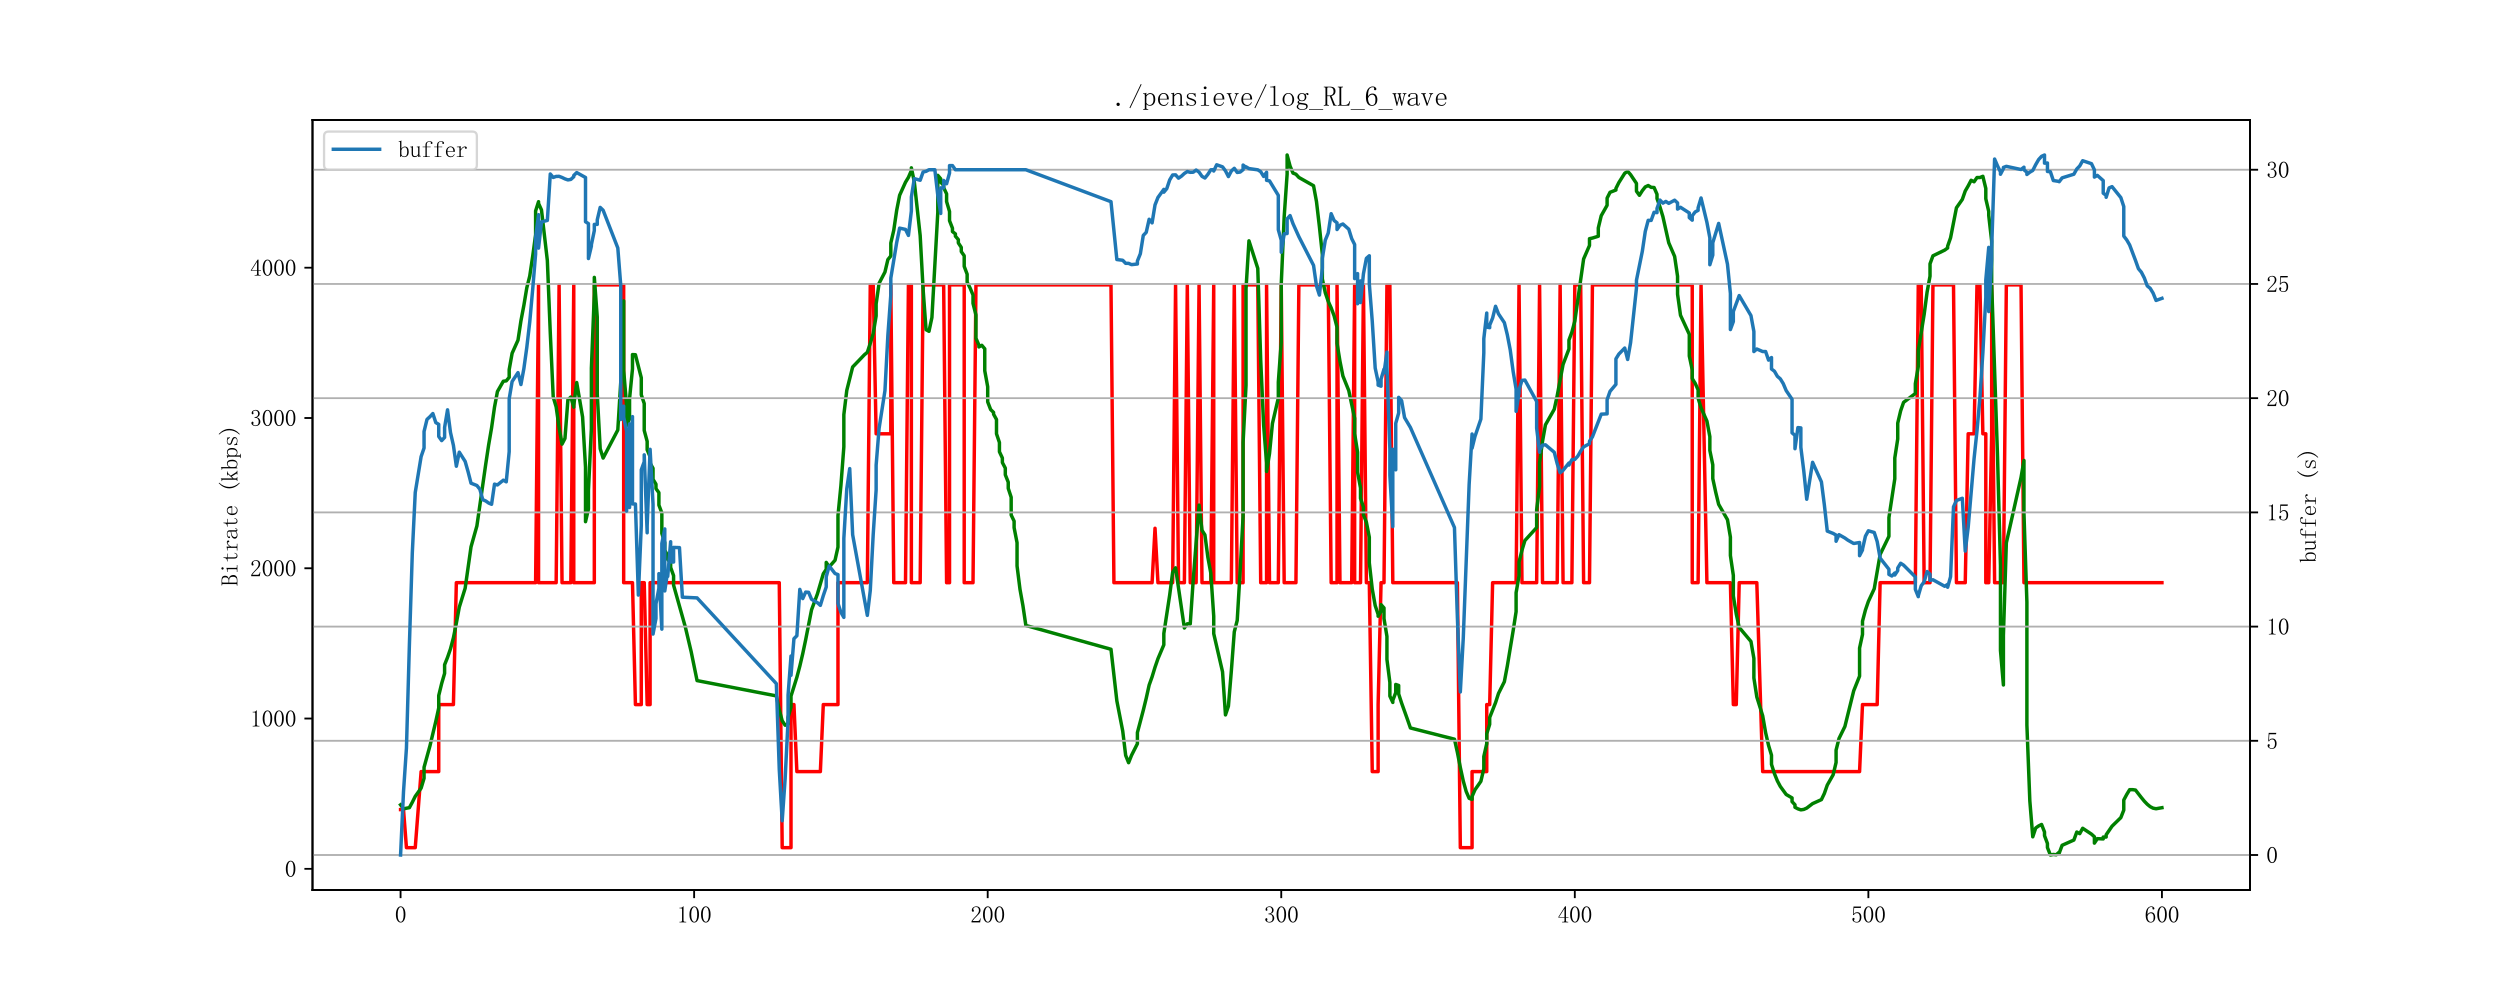 <?xml version="1.0" encoding="utf-8" standalone="no"?>
<!DOCTYPE svg PUBLIC "-//W3C//DTD SVG 1.1//EN"
  "http://www.w3.org/Graphics/SVG/1.1/DTD/svg11.dtd">
<svg xmlns:xlink="http://www.w3.org/1999/xlink" width="1080pt" height="432pt" viewBox="0 0 1080 432" xmlns="http://www.w3.org/2000/svg" version="1.1">
 <defs>
  <style type="text/css">*{stroke-linejoin: round; stroke-linecap: butt}</style>
 </defs>
 <g id="figure_1">
  <g id="patch_1">
   <path d="M 0 432 
L 1080 432 
L 1080 0 
L 0 0 
z
" style="fill: #ffffff"/>
  </g>
  <g id="axes_1">
   <g id="patch_2">
    <path d="M 135 384.48 
L 972 384.48 
L 972 51.84 
L 135 51.84 
z
" style="fill: #ffffff"/>
   </g>
   <g id="matplotlib.axis_1">
    <g id="xtick_1">
     <g id="line2d_1">
      <defs>
       <path id="m870b4192c2" d="M 0 0 
L 0 3.5 
" style="stroke: #000000; stroke-width: 0.8"/>
      </defs>
      <g>
       <use xlink:href="#m870b4192c2" x="173.045" y="384.48" style="stroke: #000000; stroke-width: 0.8"/>
      </g>
     </g>
     <g id="text_1">
      <!-- 0 -->
      <g transform="translate(170.545 398.628) scale(0.1 -0.1)">
       <defs>
        <path id="Times New Roman-30" d="M 1600 4225
Q 1250 4225 1012 3687 
Q 775 3150 775 2250 
Q 775 1300 1012 775 
Q 1250 250 1600 250 
Q 1975 250 2187 775 
Q 2400 1300 2400 2250 
Q 2400 3150 2200 3687 
Q 2000 4225 1600 4225 
z
M 1600 50 
Q 1050 50 675 625 
Q 300 1200 300 2250 
Q 300 3225 662 3825 
Q 1025 4425 1600 4425 
Q 2150 4425 2512 3850 
Q 2875 3275 2875 2250 
Q 2875 1225 2512 637 
Q 2150 50 1600 50 
z
" transform="scale(0.016)"/>
       </defs>
       <use xlink:href="#Times New Roman-30"/>
      </g>
     </g>
    </g>
    <g id="xtick_2">
     <g id="line2d_2">
      <g>
       <use xlink:href="#m870b4192c2" x="299.864" y="384.48" style="stroke: #000000; stroke-width: 0.8"/>
      </g>
     </g>
     <g id="text_2">
      <!-- 100 -->
      <g transform="translate(292.364 398.628) scale(0.1 -0.1)">
       <defs>
        <path id="Times New Roman-31" d="M 1825 4450
L 1825 650 
Q 1825 450 1950 350 
Q 2075 250 2300 250 
L 2550 250 
L 2550 100 
L 725 100 
L 725 250 
L 950 250 
Q 1200 250 1312 350 
Q 1425 450 1425 650 
L 1425 3675 
Q 1425 3775 1362 3837 
Q 1300 3900 1175 3900 
L 725 3900 
L 725 4050 
L 950 4050 
Q 1250 4050 1437 4150 
Q 1625 4250 1725 4450 
L 1825 4450 
z
" transform="scale(0.016)"/>
       </defs>
       <use xlink:href="#Times New Roman-31"/>
       <use xlink:href="#Times New Roman-30" x="50"/>
       <use xlink:href="#Times New Roman-30" x="100"/>
      </g>
     </g>
    </g>
    <g id="xtick_3">
     <g id="line2d_3">
      <g>
       <use xlink:href="#m870b4192c2" x="426.682" y="384.48" style="stroke: #000000; stroke-width: 0.8"/>
      </g>
     </g>
     <g id="text_3">
      <!-- 200 -->
      <g transform="translate(419.182 398.628) scale(0.1 -0.1)">
       <defs>
        <path id="Times New Roman-32" d="M 2325 3325
Q 2325 3775 2125 4012 
Q 1925 4250 1525 4250 
Q 1225 4250 1012 4087 
Q 800 3925 800 3675 
Q 800 3525 900 3425 
Q 975 3325 975 3225 
Q 975 3100 912 3037 
Q 850 2975 725 2975 
Q 575 2975 487 3062 
Q 400 3150 400 3350 
Q 400 3875 775 4150 
Q 1150 4425 1575 4425 
Q 2175 4425 2462 4125 
Q 2750 3825 2750 3375 
Q 2750 3075 2612 2775 
Q 2475 2475 2175 2200 
Q 1450 1500 1062 1062 
Q 675 625 600 475 
L 2075 475 
Q 2300 475 2450 650 
Q 2600 825 2650 1175 
L 2800 1175 
L 2650 100 
L 325 100 
L 325 425 
Q 450 650 737 1000 
Q 1025 1350 1500 1825 
Q 1925 2250 2125 2625 
Q 2325 3000 2325 3325 
z
" transform="scale(0.016)"/>
       </defs>
       <use xlink:href="#Times New Roman-32"/>
       <use xlink:href="#Times New Roman-30" x="50"/>
       <use xlink:href="#Times New Roman-30" x="100"/>
      </g>
     </g>
    </g>
    <g id="xtick_4">
     <g id="line2d_4">
      <g>
       <use xlink:href="#m870b4192c2" x="553.5" y="384.48" style="stroke: #000000; stroke-width: 0.8"/>
      </g>
     </g>
     <g id="text_4">
      <!-- 300 -->
      <g transform="translate(546 398.628) scale(0.1 -0.1)">
       <defs>
        <path id="Times New Roman-33" d="M 2800 1250
Q 2800 775 2450 412 
Q 2100 50 1475 50 
Q 1025 50 700 300 
Q 375 550 375 875 
Q 375 1025 475 1137 
Q 575 1250 675 1250 
Q 825 1250 887 1137 
Q 950 1025 950 950 
Q 950 825 900 750 
Q 850 650 850 575 
Q 850 425 1037 325 
Q 1225 225 1450 225 
Q 1900 225 2125 487 
Q 2350 750 2350 1300 
Q 2350 1750 2112 2025 
Q 1875 2300 1225 2300 
L 1225 2475 
Q 1725 2475 1962 2712 
Q 2200 2950 2200 3375 
Q 2200 3725 2012 3987 
Q 1825 4250 1425 4250 
Q 1250 4250 1050 4162 
Q 850 4075 850 3875 
Q 850 3675 900 3625 
Q 950 3575 950 3500 
Q 950 3375 900 3300 
Q 850 3225 725 3225 
Q 625 3225 537 3300 
Q 450 3375 450 3575 
Q 450 3950 775 4187 
Q 1100 4425 1525 4425 
Q 2025 4425 2325 4112 
Q 2625 3800 2625 3450 
Q 2625 3075 2437 2812 
Q 2250 2550 1850 2425 
Q 2400 2225 2600 1900 
Q 2800 1575 2800 1250 
z
" transform="scale(0.016)"/>
       </defs>
       <use xlink:href="#Times New Roman-33"/>
       <use xlink:href="#Times New Roman-30" x="50"/>
       <use xlink:href="#Times New Roman-30" x="100"/>
      </g>
     </g>
    </g>
    <g id="xtick_5">
     <g id="line2d_5">
      <g>
       <use xlink:href="#m870b4192c2" x="680.318" y="384.48" style="stroke: #000000; stroke-width: 0.8"/>
      </g>
     </g>
     <g id="text_5">
      <!-- 400 -->
      <g transform="translate(672.818 398.628) scale(0.1 -0.1)">
       <defs>
        <path id="Times New Roman-34" d="M 2300 575
Q 2300 400 2400 325 
Q 2500 250 2675 250 
L 2900 250 
L 2900 100 
L 1250 100 
L 1250 250 
L 1525 250 
Q 1725 250 1812 325 
Q 1900 400 1900 575 
L 1900 1400 
L 225 1400 
L 225 1525 
L 2050 4425 
L 2300 4425 
L 2300 1550 
L 2975 1550 
L 2975 1400 
L 2300 1400 
L 2300 575 
z
M 1875 3800 
L 450 1550 
L 1900 1550 
L 1900 3800 
L 1875 3800 
z
" transform="scale(0.016)"/>
       </defs>
       <use xlink:href="#Times New Roman-34"/>
       <use xlink:href="#Times New Roman-30" x="50"/>
       <use xlink:href="#Times New Roman-30" x="100"/>
      </g>
     </g>
    </g>
    <g id="xtick_6">
     <g id="line2d_6">
      <g>
       <use xlink:href="#m870b4192c2" x="807.136" y="384.48" style="stroke: #000000; stroke-width: 0.8"/>
      </g>
     </g>
     <g id="text_6">
      <!-- 500 -->
      <g transform="translate(799.636 398.628) scale(0.1 -0.1)">
       <defs>
        <path id="Times New Roman-35" d="M 1725 2850
Q 2200 2850 2500 2487 
Q 2800 2125 2800 1525 
Q 2800 850 2487 450 
Q 2175 50 1525 50 
Q 1075 50 725 312 
Q 375 575 375 950 
Q 375 1100 462 1212 
Q 550 1325 700 1325 
Q 850 1325 900 1225 
Q 950 1125 950 1050 
Q 950 900 875 825 
Q 800 725 800 625 
Q 800 425 1037 325 
Q 1275 225 1550 225 
Q 1950 225 2162 550 
Q 2375 875 2375 1475 
Q 2375 1975 2187 2287 
Q 2000 2600 1625 2600 
Q 1350 2600 1150 2500 
Q 950 2400 775 2075 
L 550 2100 
L 675 4375 
L 2725 4375 
L 2650 4000 
L 850 4000 
L 750 2350 
Q 1000 2700 1237 2775 
Q 1475 2850 1725 2850 
z
" transform="scale(0.016)"/>
       </defs>
       <use xlink:href="#Times New Roman-35"/>
       <use xlink:href="#Times New Roman-30" x="50"/>
       <use xlink:href="#Times New Roman-30" x="100"/>
      </g>
     </g>
    </g>
    <g id="xtick_7">
     <g id="line2d_7">
      <g>
       <use xlink:href="#m870b4192c2" x="933.955" y="384.48" style="stroke: #000000; stroke-width: 0.8"/>
      </g>
     </g>
     <g id="text_7">
      <!-- 600 -->
      <g transform="translate(926.455 398.628) scale(0.1 -0.1)">
       <defs>
        <path id="Times New Roman-36" d="M 775 1800
Q 775 1050 1037 637 
Q 1300 225 1675 225 
Q 2050 225 2250 500 
Q 2450 775 2450 1525 
Q 2450 2025 2237 2300 
Q 2025 2575 1725 2575 
Q 1450 2575 1212 2412 
Q 975 2250 775 1800 
z
M 1750 2825 
Q 2350 2825 2612 2425 
Q 2875 2025 2875 1525 
Q 2875 775 2512 412 
Q 2150 50 1675 50 
Q 1000 50 650 562 
Q 300 1075 300 2050 
Q 300 3200 725 3812 
Q 1150 4425 1875 4425 
Q 2225 4425 2437 4225 
Q 2650 4025 2650 3875 
Q 2650 3725 2587 3650 
Q 2525 3575 2375 3575 
Q 2250 3575 2187 3637 
Q 2125 3700 2125 3825 
Q 2125 3875 2150 3925 
Q 2150 3975 2150 4025 
Q 2150 4125 2075 4187 
Q 2000 4250 1800 4250 
Q 1375 4250 1075 3862 
Q 775 3475 775 2175 
Q 925 2500 1187 2662 
Q 1450 2825 1750 2825 
z
" transform="scale(0.016)"/>
       </defs>
       <use xlink:href="#Times New Roman-36"/>
       <use xlink:href="#Times New Roman-30" x="50"/>
       <use xlink:href="#Times New Roman-30" x="100"/>
      </g>
     </g>
    </g>
   </g>
   <g id="matplotlib.axis_2">
    <g id="ytick_1">
     <g id="line2d_8">
      <defs>
       <path id="m53322151ca" d="M 0 0 
L -3.5 0 
" style="stroke: #000000; stroke-width: 0.8"/>
      </defs>
      <g>
       <use xlink:href="#m53322151ca" x="135" y="375.333" style="stroke: #000000; stroke-width: 0.8"/>
      </g>
     </g>
     <g id="text_8">
      <!-- 0 -->
      <g transform="translate(123 378.907) scale(0.1 -0.1)">
       <use xlink:href="#Times New Roman-30"/>
      </g>
     </g>
    </g>
    <g id="ytick_2">
     <g id="line2d_9">
      <g>
       <use xlink:href="#m53322151ca" x="135" y="310.412" style="stroke: #000000; stroke-width: 0.8"/>
      </g>
     </g>
     <g id="text_9">
      <!-- 1000 -->
      <g transform="translate(108 313.986) scale(0.1 -0.1)">
       <use xlink:href="#Times New Roman-31"/>
       <use xlink:href="#Times New Roman-30" x="50"/>
       <use xlink:href="#Times New Roman-30" x="100"/>
       <use xlink:href="#Times New Roman-30" x="150"/>
      </g>
     </g>
    </g>
    <g id="ytick_3">
     <g id="line2d_10">
      <g>
       <use xlink:href="#m53322151ca" x="135" y="245.492" style="stroke: #000000; stroke-width: 0.8"/>
      </g>
     </g>
     <g id="text_10">
      <!-- 2000 -->
      <g transform="translate(108 249.066) scale(0.1 -0.1)">
       <use xlink:href="#Times New Roman-32"/>
       <use xlink:href="#Times New Roman-30" x="50"/>
       <use xlink:href="#Times New Roman-30" x="100"/>
       <use xlink:href="#Times New Roman-30" x="150"/>
      </g>
     </g>
    </g>
    <g id="ytick_4">
     <g id="line2d_11">
      <g>
       <use xlink:href="#m53322151ca" x="135" y="180.571" style="stroke: #000000; stroke-width: 0.8"/>
      </g>
     </g>
     <g id="text_11">
      <!-- 3000 -->
      <g transform="translate(108 184.145) scale(0.1 -0.1)">
       <use xlink:href="#Times New Roman-33"/>
       <use xlink:href="#Times New Roman-30" x="50"/>
       <use xlink:href="#Times New Roman-30" x="100"/>
       <use xlink:href="#Times New Roman-30" x="150"/>
      </g>
     </g>
    </g>
    <g id="ytick_5">
     <g id="line2d_12">
      <g>
       <use xlink:href="#m53322151ca" x="135" y="115.65" style="stroke: #000000; stroke-width: 0.8"/>
      </g>
     </g>
     <g id="text_12">
      <!-- 4000 -->
      <g transform="translate(108 119.225) scale(0.1 -0.1)">
       <use xlink:href="#Times New Roman-34"/>
       <use xlink:href="#Times New Roman-30" x="50"/>
       <use xlink:href="#Times New Roman-30" x="100"/>
       <use xlink:href="#Times New Roman-30" x="150"/>
      </g>
     </g>
    </g>
    <g id="text_13">
     <!-- Bitrate (kbps) -->
     <g transform="translate(102.711 253.16) rotate(-90) scale(0.1 -0.1)">
      <defs>
       <path id="Times New Roman-42" d="M 100 100
L 100 250 
L 300 250 
Q 425 250 475 300 
Q 525 350 525 450 
L 525 4025 
Q 525 4125 475 4175 
Q 425 4225 300 4225 
L 150 4225 
L 150 4375 
L 1600 4375 
Q 2200 4375 2487 4137 
Q 2775 3900 2775 3400 
Q 2775 3050 2625 2825 
Q 2475 2600 2000 2425 
Q 2575 2250 2775 1925 
Q 2975 1600 2975 1200 
Q 2975 700 2625 400 
Q 2275 100 1675 100 
L 100 100 
z
M 1600 250 
Q 2025 250 2262 512 
Q 2500 775 2500 1250 
Q 2500 1800 2250 2062 
Q 2000 2325 1500 2325 
L 925 2325 
L 925 450 
Q 925 350 987 300 
Q 1050 250 1150 250 
L 1600 250 
z
M 2350 3400 
Q 2350 3850 2100 4037 
Q 1850 4225 1450 4225 
L 1150 4225 
Q 1050 4225 987 4175 
Q 925 4125 925 4025 
L 925 2475 
L 1575 2475 
Q 1850 2475 2100 2700 
Q 2350 2925 2350 3400 
z
" transform="scale(0.016)"/>
       <path id="Times New Roman-69" d="M 1425 2525
Q 1425 2625 1375 2687 
Q 1325 2750 1200 2750 
L 675 2750 
L 675 2900 
L 925 2900 
Q 1150 2900 1350 2937 
Q 1550 2975 1725 3075 
L 1775 3075 
L 1775 450 
Q 1775 350 1837 300 
Q 1900 250 2000 250 
L 2525 250 
L 2525 100 
L 675 100 
L 675 250 
L 1200 250 
Q 1325 250 1375 300 
Q 1425 350 1425 450 
L 1425 2525 
z
M 1725 3025 
L 1725 3025 
z
M 1625 4425 
Q 1750 4425 1850 4337 
Q 1950 4250 1950 4125 
Q 1950 4000 1850 3900 
Q 1750 3800 1625 3800 
Q 1500 3800 1400 3900 
Q 1300 4000 1300 4125 
Q 1300 4250 1400 4337 
Q 1500 4425 1625 4425 
z
" transform="scale(0.016)"/>
       <path id="Times New Roman-74" d="M 1500 900
Q 1500 550 1625 425 
Q 1750 300 2000 300 
Q 2250 300 2400 462 
Q 2550 625 2600 925 
L 2725 875 
Q 2675 525 2462 300 
Q 2250 75 1900 75 
Q 1525 75 1337 300 
Q 1150 525 1150 1000 
L 1150 2750 
L 400 2750 
L 400 2900 
L 600 2900 
Q 900 2900 1087 3087 
Q 1275 3275 1325 3675 
L 1350 3875 
L 1500 3875 
L 1500 2900 
L 2500 2900 
L 2500 2750 
L 1500 2750 
L 1500 900 
z
" transform="scale(0.016)"/>
       <path id="Times New Roman-72" d="M 1275 2125
Q 1525 2525 1812 2737 
Q 2100 2950 2400 2950 
Q 2650 2950 2787 2837 
Q 2925 2725 2925 2575 
Q 2925 2450 2862 2375 
Q 2800 2300 2675 2300 
Q 2550 2300 2487 2375 
Q 2425 2450 2450 2575 
Q 2450 2650 2425 2700 
Q 2400 2750 2275 2750 
Q 2075 2750 1787 2500 
Q 1500 2250 1275 1800 
L 1275 450 
Q 1275 350 1337 300 
Q 1400 250 1500 250 
L 2050 250 
L 2050 100 
L 200 100 
L 200 250 
L 700 250 
Q 825 250 875 300 
Q 925 350 925 450 
L 925 2525 
Q 925 2625 875 2687 
Q 825 2750 700 2750 
L 225 2750 
L 225 2900 
L 425 2900 
Q 600 2900 837 2937 
Q 1075 2975 1200 3025 
L 1275 3025 
L 1275 2125 
z
" transform="scale(0.016)"/>
       <path id="Times New Roman-61" d="M 1225 75
Q 775 75 525 287 
Q 275 500 275 775 
Q 275 1225 662 1512 
Q 1050 1800 2200 1925 
L 2200 2225 
Q 2200 2475 2087 2637 
Q 1975 2800 1575 2800 
Q 1150 2800 975 2662 
Q 800 2525 850 2375 
Q 875 2325 875 2275 
Q 875 2225 837 2150 
Q 800 2075 650 2075 
Q 550 2075 487 2137 
Q 425 2200 425 2325 
Q 425 2550 750 2750 
Q 1075 2950 1550 2950 
Q 2050 2950 2300 2762 
Q 2550 2575 2550 2225 
L 2550 575 
Q 2550 375 2587 337 
Q 2625 300 2725 300 
Q 2850 300 2900 412 
Q 2950 525 2950 725 
L 3075 725 
Q 3075 375 2950 237 
Q 2825 100 2625 100 
Q 2450 100 2350 175 
Q 2250 250 2200 425 
Q 1950 250 1737 162 
Q 1525 75 1225 75 
z
M 700 850 
Q 700 625 837 437 
Q 975 250 1275 250 
Q 1500 250 1725 337 
Q 1950 425 2200 600 
L 2200 1775 
Q 1350 1675 1025 1437 
Q 700 1200 700 850 
z
" transform="scale(0.016)"/>
       <path id="Times New Roman-65" d="M 2400 1650
Q 2425 2200 2212 2487 
Q 2000 2775 1650 2775 
Q 1275 2775 1037 2475 
Q 800 2175 800 1650 
L 2400 1650 
z
M 800 1500 
Q 800 825 1062 537 
Q 1325 250 1750 250 
Q 2075 250 2300 437 
Q 2525 625 2625 900 
L 2750 850 
Q 2675 575 2412 312 
Q 2150 50 1700 50 
Q 1125 50 762 425 
Q 400 800 400 1500 
Q 400 2125 762 2537 
Q 1125 2950 1650 2950 
Q 2125 2950 2475 2625 
Q 2825 2300 2825 1500 
L 800 1500 
z
" transform="scale(0.016)"/>
       <path id="Times New Roman-20" d="M 0 0
Q 0 0 0 0 
z
" transform="scale(0.016)"/>
       <path id="Times New Roman-28" d="M 2900 5025
Q 2325 4425 2037 3737 
Q 1750 3050 1750 2300 
Q 1750 1525 2037 850 
Q 2325 175 2900 -425 
L 2775 -550 
Q 2075 75 1725 787 
Q 1375 1500 1375 2300 
Q 1375 3075 1725 3787 
Q 2075 4500 2775 5150 
L 2900 5025 
z
" transform="scale(0.016)"/>
       <path id="Times New Roman-6b" d="M 1675 1900
L 2625 425 
Q 2700 325 2762 287 
Q 2825 250 2900 250 
L 3000 250 
L 3000 100 
L 1975 100 
L 1975 250 
L 2050 250 
Q 2175 250 2225 287 
Q 2275 325 2200 425 
L 1425 1650 
L 925 1125 
L 925 450 
Q 925 350 987 300 
Q 1050 250 1150 250 
L 1275 250 
L 1275 100 
L 225 100 
L 225 250 
L 350 250 
Q 475 250 525 300 
Q 575 350 575 450 
L 575 4025 
Q 575 4125 525 4175 
Q 475 4225 350 4225 
L 200 4225 
L 200 4375 
L 425 4375 
Q 575 4375 687 4425 
Q 800 4475 875 4575 
L 925 4575 
L 925 1400 
L 1975 2525 
Q 2025 2625 2012 2687 
Q 2000 2750 1900 2750 
L 1750 2750 
L 1750 2900 
L 2800 2900 
L 2800 2750 
L 2675 2750 
Q 2600 2750 2487 2712 
Q 2375 2675 2275 2575 
L 1675 1900 
z
M 2450 2750 
L 2450 2750 
z
M 2175 2750 
L 2175 2750 
z
M 2300 250 
L 2300 250 
z
M 2750 250 
L 2750 250 
z
" transform="scale(0.016)"/>
       <path id="Times New Roman-62" d="M 875 2325
Q 1000 2600 1275 2762 
Q 1550 2925 1800 2925 
Q 2325 2925 2587 2562 
Q 2850 2200 2850 1500 
Q 2850 800 2512 437 
Q 2175 75 1675 75 
Q 1425 75 1212 162 
Q 1000 250 850 400 
L 625 100 
L 525 100 
L 525 4025 
Q 525 4125 475 4175 
Q 425 4225 300 4225 
L 150 4225 
L 150 4375 
L 375 4375 
Q 500 4375 625 4425 
Q 750 4475 875 4575 
L 875 2325 
z
M 875 925 
Q 875 650 1062 450 
Q 1250 250 1625 250 
Q 2075 250 2262 562 
Q 2450 875 2450 1500 
Q 2450 2100 2287 2412 
Q 2125 2725 1775 2725 
Q 1475 2725 1250 2550 
Q 1025 2375 875 1925 
L 875 925 
z
" transform="scale(0.016)"/>
       <path id="Times New Roman-70" d="M 1150 -675
L 1325 -675 
L 1325 -825 
L 175 -825 
L 175 -675 
L 325 -675 
Q 450 -675 500 -625 
Q 550 -575 550 -450 
L 550 2500 
Q 550 2600 500 2662 
Q 450 2725 325 2725 
L 175 2725 
L 175 2875 
L 400 2875 
Q 525 2875 637 2900 
Q 750 2925 850 3000 
L 900 3000 
L 900 2425 
Q 1075 2675 1287 2800 
Q 1500 2925 1750 2925 
Q 2250 2925 2575 2587 
Q 2900 2250 2900 1525 
Q 2900 825 2550 450 
Q 2200 75 1725 75 
Q 1450 75 1262 162 
Q 1075 250 900 425 
L 900 -450 
Q 900 -575 975 -625 
Q 1050 -675 1150 -675 
z
M 900 750 
Q 1025 500 1212 375 
Q 1400 250 1650 250 
Q 2000 250 2250 562 
Q 2500 875 2500 1525 
Q 2500 2125 2312 2425 
Q 2125 2725 1750 2725 
Q 1525 2725 1300 2587 
Q 1075 2450 900 2150 
L 900 750 
z
" transform="scale(0.016)"/>
       <path id="Times New Roman-73" d="M 625 2175
Q 625 2550 912 2750 
Q 1200 2950 1600 2950 
Q 1825 2950 2025 2900 
Q 2225 2825 2300 2825 
Q 2375 2825 2425 2850 
Q 2475 2875 2550 2950 
L 2650 2125 
L 2500 2100 
Q 2400 2425 2162 2612 
Q 1925 2800 1625 2800 
Q 1300 2800 1112 2675 
Q 925 2550 925 2325 
Q 925 2125 1012 2012 
Q 1100 1900 1325 1850 
Q 1500 1775 1775 1700 
Q 2025 1600 2250 1500 
Q 2450 1400 2587 1237 
Q 2725 1075 2725 875 
Q 2725 500 2462 287 
Q 2200 75 1700 75 
Q 1375 75 1225 150 
Q 1050 200 950 200 
Q 875 200 787 162 
Q 700 125 600 75 
L 525 1000 
L 675 1025 
Q 750 625 1000 425 
Q 1250 225 1700 225 
Q 2050 225 2237 350 
Q 2425 475 2425 725 
Q 2425 900 2325 1012 
Q 2225 1125 2125 1175 
Q 1875 1275 1575 1400 
Q 1275 1500 1050 1600 
Q 825 1700 725 1850 
Q 625 2000 625 2175 
z
" transform="scale(0.016)"/>
       <path id="Times New Roman-29" d="M 275 5025
L 400 5150 
Q 1100 4500 1450 3787 
Q 1800 3075 1800 2300 
Q 1800 1500 1450 787 
Q 1100 75 400 -550 
L 275 -425 
Q 850 175 1137 850 
Q 1425 1525 1425 2300 
Q 1425 3050 1137 3737 
Q 850 4425 275 5025 
z
" transform="scale(0.016)"/>
      </defs>
      <use xlink:href="#Times New Roman-42"/>
      <use xlink:href="#Times New Roman-69" x="50"/>
      <use xlink:href="#Times New Roman-74" x="100"/>
      <use xlink:href="#Times New Roman-72" x="150"/>
      <use xlink:href="#Times New Roman-61" x="200"/>
      <use xlink:href="#Times New Roman-74" x="250"/>
      <use xlink:href="#Times New Roman-65" x="300"/>
      <use xlink:href="#Times New Roman-20" x="350"/>
      <use xlink:href="#Times New Roman-28" x="400"/>
      <use xlink:href="#Times New Roman-6b" x="450"/>
      <use xlink:href="#Times New Roman-62" x="500"/>
      <use xlink:href="#Times New Roman-70" x="550"/>
      <use xlink:href="#Times New Roman-73" x="600"/>
      <use xlink:href="#Times New Roman-29" x="650"/>
     </g>
    </g>
   </g>
   <g id="line2d_13">
    <path d="M 173.045 349.754 
L 174.314 349.754 
L 175.582 366.179 
L 179.386 366.179 
L 181.923 333.329 
L 189.532 333.329 
L 189.532 304.375 
L 195.873 304.375 
L 197.141 251.724 
L 231.382 251.724 
L 231.382 251.724 
L 232.65 123.051 
L 232.65 251.724 
L 240.259 251.724 
L 241.527 123.051 
L 242.795 251.724 
L 246.6 251.724 
L 247.868 123.051 
L 247.868 251.724 
L 256.745 251.724 
L 256.745 123.051 
L 269.427 123.051 
L 269.427 123.051 
L 269.427 251.724 
L 273.232 251.724 
L 273.232 251.724 
L 274.5 304.375 
L 277.036 304.375 
L 277.036 304.375 
L 277.036 251.724 
L 278.305 251.724 
L 278.305 251.724 
L 279.573 304.375 
L 279.573 304.375 
L 280.841 304.375 
L 280.841 251.724 
L 336.641 251.724 
L 337.909 366.179 
L 341.714 366.179 
L 341.714 304.375 
L 342.982 304.375 
L 344.25 333.329 
L 354.395 333.329 
L 355.664 304.375 
L 362.005 304.375 
L 362.005 251.724 
L 374.686 251.724 
L 375.955 123.051 
L 377.223 123.051 
L 378.491 187.388 
L 378.491 187.388 
L 384.832 187.388 
L 384.832 123.051 
L 386.1 251.724 
L 391.173 251.724 
L 392.441 123.051 
L 393.709 123.051 
L 393.709 251.724 
L 397.514 251.724 
L 398.782 123.051 
L 407.659 123.051 
L 407.659 123.051 
L 408.927 251.724 
L 408.927 251.724 
L 410.195 251.724 
L 410.195 123.051 
L 416.536 123.051 
L 416.536 123.051 
L 416.536 251.724 
L 420.341 251.724 
L 420.341 251.724 
L 421.609 123.051 
L 421.609 123.051 
L 479.945 123.051 
L 481.214 251.724 
L 497.7 251.724 
L 498.968 228.223 
L 500.236 251.724 
L 506.577 251.724 
L 507.845 123.051 
L 509.114 251.724 
L 511.65 251.724 
L 512.918 123.051 
L 514.186 251.724 
L 516.723 251.724 
L 517.991 123.051 
L 519.259 251.724 
L 523.064 251.724 
L 524.332 123.051 
L 524.332 251.724 
L 531.941 251.724 
L 533.209 123.051 
L 534.477 251.724 
L 537.014 251.724 
L 537.014 123.051 
L 543.355 123.051 
L 544.623 251.724 
L 547.159 251.724 
L 547.159 123.051 
L 548.427 251.724 
L 552.232 251.724 
L 552.232 251.724 
L 553.5 123.051 
L 553.5 123.051 
L 554.768 251.724 
L 559.841 251.724 
L 561.109 123.051 
L 573.791 123.051 
L 575.059 251.724 
L 577.595 251.724 
L 577.595 123.051 
L 578.864 251.724 
L 583.936 251.724 
L 585.205 123.051 
L 585.205 251.724 
L 587.741 251.724 
L 587.741 251.724 
L 589.009 123.051 
L 589.009 123.051 
L 590.277 251.724 
L 591.545 251.724 
L 591.545 251.724 
L 592.814 333.329 
L 595.35 333.329 
L 595.35 304.375 
L 596.618 251.724 
L 596.618 251.724 
L 597.886 251.724 
L 597.886 251.724 
L 599.155 123.051 
L 599.155 123.051 
L 600.423 123.051 
L 600.423 123.051 
L 601.691 251.724 
L 601.691 251.724 
L 629.591 251.724 
L 630.859 366.179 
L 635.932 366.179 
L 635.932 333.329 
L 642.273 333.329 
L 642.273 304.375 
L 643.541 304.375 
L 643.541 304.375 
L 644.809 251.724 
L 654.955 251.724 
L 654.955 251.724 
L 656.223 123.051 
L 656.223 123.051 
L 657.491 251.724 
L 663.832 251.724 
L 663.832 251.724 
L 665.1 123.051 
L 665.1 123.051 
L 666.368 251.724 
L 672.709 251.724 
L 673.977 123.051 
L 675.245 251.724 
L 679.05 251.724 
L 680.318 123.051 
L 682.855 123.051 
L 684.123 251.724 
L 686.659 251.724 
L 686.659 251.724 
L 687.927 123.051 
L 731.045 123.051 
L 731.045 251.724 
L 733.582 251.724 
L 733.582 251.724 
L 734.85 123.051 
L 737.386 251.724 
L 747.532 251.724 
L 747.532 251.724 
L 748.8 304.375 
L 748.8 304.375 
L 750.068 304.375 
L 751.336 251.724 
L 758.945 251.724 
L 761.482 333.329 
L 803.332 333.329 
L 803.332 333.329 
L 804.6 304.375 
L 804.6 304.375 
L 810.941 304.375 
L 812.209 251.724 
L 827.427 251.724 
L 827.427 251.724 
L 828.695 123.051 
L 828.695 123.051 
L 829.964 123.051 
L 831.232 251.724 
L 833.768 251.724 
L 833.768 251.724 
L 835.036 123.051 
L 843.914 123.051 
L 845.182 251.724 
L 848.986 251.724 
L 850.255 187.388 
L 852.791 187.388 
L 854.059 123.051 
L 855.327 123.051 
L 856.595 187.388 
L 857.864 187.388 
L 857.864 251.724 
L 859.132 251.724 
L 859.132 251.724 
L 860.4 187.388 
L 860.4 123.051 
L 861.668 251.724 
L 865.473 251.724 
L 865.473 251.724 
L 866.741 123.051 
L 873.082 123.051 
L 874.35 251.724 
L 874.35 251.724 
L 933.955 251.724 
L 933.955 251.724 
" clip-path="url(#pc0218feb5c)" style="fill: none; stroke: #ff0000; stroke-width: 1.5; stroke-linecap: square"/>
   </g>
   <g id="line2d_14">
    <path d="M 173.045 347.677 
L 174.314 349.397 
L 176.85 348.908 
L 178.118 346.584 
L 179.386 344.02 
L 181.923 340.462 
L 183.191 336.216 
L 183.191 331.472 
L 185.727 322.258 
L 188.264 311.641 
L 189.532 305.833 
L 189.532 300.488 
L 190.8 295.26 
L 192.068 290.897 
L 192.068 287.171 
L 193.336 283.998 
L 194.605 280.319 
L 195.873 275.528 
L 197.141 269.205 
L 198.409 262.289 
L 200.945 254.122 
L 203.482 236.23 
L 206.018 227.206 
L 209.823 200.614 
L 211.091 192.205 
L 212.359 184.83 
L 213.627 175.866 
L 214.895 169.141 
L 217.432 164.7 
L 218.7 164.527 
L 219.968 163.016 
L 219.968 159.693 
L 221.236 152.599 
L 223.773 146.946 
L 225.041 138.589 
L 226.309 131.924 
L 227.577 124.332 
L 228.845 119.277 
L 230.114 110.764 
L 231.382 101.394 
L 231.382 91.136 
L 232.65 87.129 
L 232.65 87.882 
L 233.918 90.691 
L 236.455 112.573 
L 237.723 143.895 
L 238.991 171.517 
L 240.259 175.776 
L 241.527 184.752 
L 242.795 191.85 
L 244.064 189.4 
L 245.332 172.729 
L 246.6 171.525 
L 247.868 175.884 
L 247.868 175.096 
L 249.136 165.263 
L 251.673 180.138 
L 252.941 201.817 
L 252.941 225.362 
L 254.209 219.883 
L 254.209 211.793 
L 255.477 185.28 
L 255.477 159.052 
L 256.745 127.15 
L 256.745 119.836 
L 258.014 136.988 
L 258.014 170.262 
L 259.282 193.858 
L 260.55 197.883 
L 266.891 185.752 
L 268.159 165.155 
L 268.159 140.632 
L 269.427 129.989 
L 269.427 160.004 
L 270.695 175.243 
L 270.695 183.817 
L 271.964 180.922 
L 271.964 172.274 
L 273.232 159.364 
L 273.232 153.179 
L 274.5 153.244 
L 277.036 163.207 
L 277.036 170.56 
L 278.305 174.326 
L 278.305 185.951 
L 279.573 190.677 
L 279.573 194.334 
L 280.841 197.29 
L 280.841 200.099 
L 282.109 202.315 
L 282.109 207.072 
L 283.377 209.162 
L 283.377 211.101 
L 284.645 212.824 
L 284.645 218.212 
L 285.914 221.588 
L 285.914 230.417 
L 287.182 234.433 
L 287.182 237.701 
L 288.45 240.043 
L 288.45 241.674 
L 289.718 243.059 
L 289.718 245.124 
L 290.986 248.694 
L 290.986 252.784 
L 296.059 270.858 
L 298.595 281.583 
L 301.132 294.018 
L 335.373 300.626 
L 336.641 306.681 
L 337.909 311.364 
L 339.177 313.295 
L 340.445 312.788 
L 340.445 309.884 
L 341.714 305.508 
L 341.714 300.704 
L 344.25 292.572 
L 345.518 287.781 
L 346.786 282.375 
L 348.055 276.337 
L 350.591 263.418 
L 353.127 256.563 
L 355.664 247.855 
L 356.932 245.963 
L 356.932 242.964 
L 358.2 244.886 
L 360.736 242.033 
L 362.005 236.351 
L 362.005 222.73 
L 363.273 209.755 
L 364.541 193.044 
L 364.541 179.125 
L 365.809 168.634 
L 368.345 158.537 
L 373.418 153.261 
L 374.686 152.209 
L 375.955 148.344 
L 377.223 144.094 
L 378.491 136.468 
L 378.491 131.266 
L 379.759 122.398 
L 382.295 117.529 
L 383.564 112.149 
L 384.832 110.569 
L 384.832 104.977 
L 386.1 99.507 
L 387.368 90.859 
L 388.636 84.354 
L 391.173 78.728 
L 392.441 76.625 
L 393.709 73.686 
L 393.709 72.509 
L 394.977 78.559 
L 397.514 101.775 
L 398.782 125.029 
L 400.05 142.424 
L 401.318 143.129 
L 402.586 137.169 
L 405.123 91.825 
L 405.123 75.75 
L 406.391 77.243 
L 406.391 78.693 
L 407.659 80.074 
L 407.659 81.065 
L 408.927 83.748 
L 408.927 87.068 
L 410.195 91.379 
L 410.195 95.339 
L 411.464 98.607 
L 411.464 100.031 
L 412.732 101.043 
L 412.732 102.021 
L 414 103.523 
L 414 104.934 
L 415.268 106.873 
L 415.268 108.691 
L 416.536 110.491 
L 416.536 115.079 
L 417.805 118.455 
L 417.805 121.909 
L 419.073 124.41 
L 420.341 127.462 
L 420.341 131.063 
L 421.609 136.092 
L 421.609 146.12 
L 422.877 149.089 
L 422.877 149.877 
L 424.145 149.18 
L 425.414 150.677 
L 425.414 160.16 
L 426.682 167.085 
L 426.682 173.603 
L 427.95 176.914 
L 429.218 178.173 
L 429.218 178.922 
L 430.486 181.225 
L 430.486 187.401 
L 431.755 191.179 
L 431.755 195.152 
L 433.023 197.862 
L 433.023 199.813 
L 434.291 202.228 
L 434.291 205.107 
L 435.559 208.309 
L 435.559 210.975 
L 436.827 214.827 
L 436.827 222.484 
L 438.095 225.132 
L 438.095 227.95 
L 439.364 234.459 
L 439.364 244.492 
L 440.632 254.563 
L 441.9 261.631 
L 443.168 270.196 
L 479.945 280.484 
L 482.482 302.79 
L 485.018 315.818 
L 486.286 326.322 
L 487.555 329.481 
L 488.823 326.296 
L 491.359 321.271 
L 491.359 316.467 
L 493.895 306.85 
L 495.164 301.661 
L 496.432 295.948 
L 497.7 292.399 
L 498.968 288.244 
L 500.236 284.565 
L 502.773 278.571 
L 502.773 273.667 
L 505.309 257.013 
L 506.577 247.288 
L 507.845 245.301 
L 511.65 271.295 
L 512.918 269.478 
L 514.186 269.512 
L 515.455 250.772 
L 517.991 218.203 
L 519.259 229.075 
L 520.527 231.075 
L 521.795 240.744 
L 523.064 247.591 
L 524.332 266.219 
L 524.332 273.736 
L 528.136 290.222 
L 529.405 308.837 
L 530.673 305.063 
L 531.941 289.824 
L 533.209 272.953 
L 534.477 268.023 
L 535.745 246.613 
L 537.014 223.042 
L 537.014 191.11 
L 538.282 166.392 
L 538.282 124.735 
L 539.55 104.043 
L 543.355 115.927 
L 544.623 155.559 
L 545.891 183.722 
L 547.159 199.935 
L 547.159 203.683 
L 548.427 195.949 
L 549.695 182.925 
L 552.232 171.95 
L 552.232 165.064 
L 553.5 147.769 
L 553.5 122.679 
L 554.768 93.608 
L 556.036 75.205 
L 556.036 66.96 
L 557.305 71.742 
L 558.573 74.768 
L 559.841 75.266 
L 561.109 76.65 
L 567.45 80.238 
L 568.718 87.072 
L 569.986 97.923 
L 571.255 109.933 
L 571.255 120.519 
L 572.523 126.484 
L 573.791 130.188 
L 575.059 132.989 
L 576.327 136.412 
L 577.595 141.381 
L 577.595 148.305 
L 578.864 156.053 
L 580.132 162.428 
L 582.668 168.725 
L 585.205 180.718 
L 585.205 187.344 
L 586.473 195.369 
L 586.473 204.003 
L 587.741 210.802 
L 587.741 215.273 
L 589.009 219.03 
L 589.009 222.423 
L 590.277 225.578 
L 591.545 232.092 
L 591.545 243.154 
L 592.814 254.49 
L 594.082 261.605 
L 595.35 265.418 
L 595.35 266.21 
L 596.618 264.007 
L 596.618 261.215 
L 597.886 262.622 
L 597.886 267.227 
L 599.155 274.935 
L 599.155 284.872 
L 600.423 294.823 
L 600.423 300.709 
L 601.691 303.448 
L 601.691 302.561 
L 602.959 299.207 
L 602.959 295.684 
L 604.227 296.13 
L 604.227 299.782 
L 605.495 303.73 
L 608.032 310.815 
L 609.3 314.476 
L 628.323 319.328 
L 629.591 325.041 
L 630.859 331.529 
L 632.127 337.363 
L 633.395 341.916 
L 634.664 344.863 
L 635.932 345.344 
L 635.932 344.08 
L 637.2 341.163 
L 639.736 337.527 
L 641.005 332.109 
L 641.005 326.82 
L 642.273 321.258 
L 642.273 316.995 
L 643.541 312.896 
L 643.541 309.958 
L 646.077 303.539 
L 647.345 299.588 
L 649.882 294.498 
L 651.15 287.759 
L 653.686 272.434 
L 654.955 264.236 
L 654.955 256.056 
L 656.223 248.764 
L 656.223 242.761 
L 657.491 237.714 
L 658.759 233.499 
L 663.832 227.911 
L 663.832 220.272 
L 665.1 210.062 
L 665.1 199.865 
L 666.368 190.655 
L 667.636 183.518 
L 671.441 176.801 
L 672.709 170.954 
L 675.245 157.442 
L 677.782 150.772 
L 677.782 146.908 
L 679.05 143.488 
L 680.318 138.715 
L 684.123 111.868 
L 686.659 106.051 
L 686.659 103.108 
L 687.927 102.839 
L 690.464 102.056 
L 690.464 98.477 
L 691.732 93.184 
L 694.268 88.682 
L 694.268 85.588 
L 695.536 83.078 
L 698.073 82.091 
L 698.073 81.411 
L 699.341 78.884 
L 701.877 74.85 
L 703.145 73.997 
L 704.414 75.452 
L 706.95 79.23 
L 706.95 82.597 
L 708.218 84.367 
L 709.486 82.363 
L 710.755 80.753 
L 712.023 80.148 
L 713.291 80.927 
L 714.559 81.009 
L 715.827 83.93 
L 715.827 85.774 
L 717.095 89.371 
L 718.364 93.556 
L 720.9 104.891 
L 723.436 110.764 
L 724.705 119.364 
L 724.705 127.089 
L 725.973 136.178 
L 729.777 144.436 
L 729.777 153.789 
L 731.045 159.779 
L 731.045 163.549 
L 732.314 165.587 
L 733.582 168.401 
L 733.582 171.988 
L 734.85 176.191 
L 737.386 181.895 
L 738.655 188.643 
L 738.655 194.598 
L 739.923 200.818 
L 739.923 206.756 
L 741.191 212.65 
L 742.459 217.883 
L 746.264 224.509 
L 747.532 232.027 
L 747.532 239.973 
L 748.8 248.577 
L 748.8 257.437 
L 750.068 265.288 
L 751.336 271.049 
L 756.409 277.099 
L 757.677 284.444 
L 757.677 292.884 
L 758.945 301.098 
L 761.482 309.235 
L 762.75 316.528 
L 764.018 321.994 
L 765.286 326.244 
L 765.286 330.222 
L 766.555 334.216 
L 767.823 337.346 
L 769.091 339.739 
L 771.627 343.214 
L 774.164 344.695 
L 774.164 346.292 
L 775.432 347.664 
L 775.432 348.746 
L 776.7 349.421 
L 777.968 349.858 
L 779.236 349.667 
L 780.505 349.096 
L 783.041 347.161 
L 786.845 345.439 
L 788.114 342.786 
L 789.382 339.159 
L 791.918 334.697 
L 793.186 329.399 
L 793.186 324.05 
L 794.455 319.008 
L 796.991 313.844 
L 800.795 298.445 
L 803.332 292.087 
L 803.332 279.964 
L 804.6 274.083 
L 804.6 268.365 
L 805.868 263.522 
L 807.136 259.817 
L 809.673 254.342 
L 812.209 239.549 
L 816.014 231.694 
L 816.014 223.596 
L 818.55 206.842 
L 818.55 197.836 
L 819.818 189.625 
L 819.818 182.804 
L 821.086 177.437 
L 822.355 173.806 
L 827.427 170.002 
L 827.427 165.773 
L 828.695 158.338 
L 828.695 151.474 
L 831.232 135.841 
L 832.5 126.194 
L 833.768 119.299 
L 833.768 113.975 
L 835.036 110.513 
L 840.109 108.046 
L 841.377 107.12 
L 841.377 106.358 
L 842.645 102.727 
L 845.182 89.764 
L 847.718 86.146 
L 848.986 82.511 
L 850.255 80.312 
L 851.523 77.88 
L 852.791 78.525 
L 854.059 76.698 
L 855.327 76.698 
L 856.595 76.166 
L 857.864 81.411 
L 857.864 85.861 
L 859.132 91.357 
L 859.132 93.075 
L 860.4 104.22 
L 860.4 122.722 
L 862.936 197.338 
L 864.205 244.353 
L 864.205 281.007 
L 865.473 295.909 
L 865.473 274.463 
L 866.741 234.494 
L 873.082 206.262 
L 874.35 198.926 
L 874.35 221.835 
L 875.618 260.129 
L 875.618 313.23 
L 876.886 346.002 
L 878.155 361.505 
L 879.423 357.696 
L 880.691 356.804 
L 881.959 356.168 
L 883.227 359.41 
L 883.227 360.99 
L 884.495 364.391 
L 884.495 366.136 
L 885.764 369.36 
L 887.032 369.118 
L 888.3 369.26 
L 889.568 368.131 
L 889.568 368.568 
L 890.836 365.166 
L 895.909 362.898 
L 897.177 359.44 
L 898.445 360.133 
L 899.714 357.817 
L 903.518 360.345 
L 904.786 361.5 
L 904.786 364.227 
L 906.055 362.305 
L 908.591 362.413 
L 908.591 361.613 
L 909.859 361.6 
L 909.859 360.622 
L 912.395 356.921 
L 916.2 353.208 
L 917.468 349.983 
L 917.468 345.612 
L 918.736 343.232 
L 920.005 341.141 
L 921.273 341.124 
L 922.541 341.306 
L 925.077 344.565 
L 926.345 346.118 
L 927.614 347.434 
L 928.882 348.482 
L 930.15 349.135 
L 931.418 349.373 
L 933.955 348.927 
L 933.955 348.927 
" clip-path="url(#pc0218feb5c)" style="fill: none; stroke: #008000; stroke-width: 1.5; stroke-linecap: square"/>
   </g>
   <g id="patch_3">
    <path d="M 135 384.48 
L 135 51.84 
" style="fill: none; stroke: #000000; stroke-width: 0.8; stroke-linejoin: miter; stroke-linecap: square"/>
   </g>
   <g id="patch_4">
    <path d="M 972 384.48 
L 972 51.84 
" style="fill: none; stroke: #000000; stroke-width: 0.8; stroke-linejoin: miter; stroke-linecap: square"/>
   </g>
   <g id="patch_5">
    <path d="M 135 384.48 
L 972 384.48 
" style="fill: none; stroke: #000000; stroke-width: 0.8; stroke-linejoin: miter; stroke-linecap: square"/>
   </g>
   <g id="patch_6">
    <path d="M 135 51.84 
L 972 51.84 
" style="fill: none; stroke: #000000; stroke-width: 0.8; stroke-linejoin: miter; stroke-linecap: square"/>
   </g>
  </g>
  <g id="axes_2">
   <g id="matplotlib.axis_3">
    <g id="ytick_6">
     <g id="line2d_15">
      <path d="M 135 369.36 
L 972 369.36 
" clip-path="url(#pc0218feb5c)" style="fill: none; stroke: #b0b0b0; stroke-width: 0.8; stroke-linecap: square"/>
     </g>
     <g id="line2d_16">
      <defs>
       <path id="m4b99666d0c" d="M 0 0 
L 3.5 0 
" style="stroke: #000000; stroke-width: 0.8"/>
      </defs>
      <g>
       <use xlink:href="#m4b99666d0c" x="972" y="369.36" style="stroke: #000000; stroke-width: 0.8"/>
      </g>
     </g>
     <g id="text_14">
      <!-- 0 -->
      <g transform="translate(979 372.934) scale(0.1 -0.1)">
       <use xlink:href="#Times New Roman-30"/>
      </g>
     </g>
    </g>
    <g id="ytick_7">
     <g id="line2d_17">
      <path d="M 135 320.022 
L 972 320.022 
" clip-path="url(#pc0218feb5c)" style="fill: none; stroke: #b0b0b0; stroke-width: 0.8; stroke-linecap: square"/>
     </g>
     <g id="line2d_18">
      <g>
       <use xlink:href="#m4b99666d0c" x="972" y="320.022" style="stroke: #000000; stroke-width: 0.8"/>
      </g>
     </g>
     <g id="text_15">
      <!-- 5 -->
      <g transform="translate(979 323.596) scale(0.1 -0.1)">
       <use xlink:href="#Times New Roman-35"/>
      </g>
     </g>
    </g>
    <g id="ytick_8">
     <g id="line2d_19">
      <path d="M 135 270.684 
L 972 270.684 
" clip-path="url(#pc0218feb5c)" style="fill: none; stroke: #b0b0b0; stroke-width: 0.8; stroke-linecap: square"/>
     </g>
     <g id="line2d_20">
      <g>
       <use xlink:href="#m4b99666d0c" x="972" y="270.684" style="stroke: #000000; stroke-width: 0.8"/>
      </g>
     </g>
     <g id="text_16">
      <!-- 10 -->
      <g transform="translate(979 274.258) scale(0.1 -0.1)">
       <use xlink:href="#Times New Roman-31"/>
       <use xlink:href="#Times New Roman-30" x="50"/>
      </g>
     </g>
    </g>
    <g id="ytick_9">
     <g id="line2d_21">
      <path d="M 135 221.346 
L 972 221.346 
" clip-path="url(#pc0218feb5c)" style="fill: none; stroke: #b0b0b0; stroke-width: 0.8; stroke-linecap: square"/>
     </g>
     <g id="line2d_22">
      <g>
       <use xlink:href="#m4b99666d0c" x="972" y="221.346" style="stroke: #000000; stroke-width: 0.8"/>
      </g>
     </g>
     <g id="text_17">
      <!-- 15 -->
      <g transform="translate(979 224.921) scale(0.1 -0.1)">
       <use xlink:href="#Times New Roman-31"/>
       <use xlink:href="#Times New Roman-35" x="50"/>
      </g>
     </g>
    </g>
    <g id="ytick_10">
     <g id="line2d_23">
      <path d="M 135 172.009 
L 972 172.009 
" clip-path="url(#pc0218feb5c)" style="fill: none; stroke: #b0b0b0; stroke-width: 0.8; stroke-linecap: square"/>
     </g>
     <g id="line2d_24">
      <g>
       <use xlink:href="#m4b99666d0c" x="972" y="172.009" style="stroke: #000000; stroke-width: 0.8"/>
      </g>
     </g>
     <g id="text_18">
      <!-- 20 -->
      <g transform="translate(979 175.583) scale(0.1 -0.1)">
       <use xlink:href="#Times New Roman-32"/>
       <use xlink:href="#Times New Roman-30" x="50"/>
      </g>
     </g>
    </g>
    <g id="ytick_11">
     <g id="line2d_25">
      <path d="M 135 122.671 
L 972 122.671 
" clip-path="url(#pc0218feb5c)" style="fill: none; stroke: #b0b0b0; stroke-width: 0.8; stroke-linecap: square"/>
     </g>
     <g id="line2d_26">
      <g>
       <use xlink:href="#m4b99666d0c" x="972" y="122.671" style="stroke: #000000; stroke-width: 0.8"/>
      </g>
     </g>
     <g id="text_19">
      <!-- 25 -->
      <g transform="translate(979 126.245) scale(0.1 -0.1)">
       <use xlink:href="#Times New Roman-32"/>
       <use xlink:href="#Times New Roman-35" x="50"/>
      </g>
     </g>
    </g>
    <g id="ytick_12">
     <g id="line2d_27">
      <path d="M 135 73.333 
L 972 73.333 
" clip-path="url(#pc0218feb5c)" style="fill: none; stroke: #b0b0b0; stroke-width: 0.8; stroke-linecap: square"/>
     </g>
     <g id="line2d_28">
      <g>
       <use xlink:href="#m4b99666d0c" x="972" y="73.333" style="stroke: #000000; stroke-width: 0.8"/>
      </g>
     </g>
     <g id="text_20">
      <!-- 30 -->
      <g transform="translate(979 76.907) scale(0.1 -0.1)">
       <use xlink:href="#Times New Roman-33"/>
       <use xlink:href="#Times New Roman-30" x="50"/>
      </g>
     </g>
    </g>
    <g id="text_21">
     <!-- buffer (s) -->
     <g transform="translate(1000.617 243.16) rotate(-90) scale(0.1 -0.1)">
      <defs>
       <path id="Times New Roman-75" d="M 1450 325
Q 1750 325 1962 475 
Q 2175 625 2275 950 
L 2275 2525 
Q 2275 2625 2225 2687 
Q 2175 2750 2050 2750 
L 1900 2750 
L 1900 2900 
L 2050 2900 
Q 2200 2900 2325 2925 
Q 2450 2950 2575 3050 
L 2625 3050 
L 2625 600 
Q 2625 500 2687 450 
Q 2750 400 2850 400 
L 3000 400 
L 3000 250 
L 2850 250 
Q 2725 250 2600 212 
Q 2475 175 2325 100 
L 2275 100 
L 2275 625 
Q 2150 350 1900 212 
Q 1650 75 1325 75 
Q 925 75 725 300 
Q 525 525 525 1025 
L 525 2525 
Q 525 2625 475 2687 
Q 425 2750 300 2750 
L 150 2750 
L 150 2900 
L 300 2900 
Q 450 2900 575 2925 
Q 700 2950 825 3050 
L 875 3050 
L 875 975 
Q 875 625 1025 475 
Q 1175 325 1450 325 
z
" transform="scale(0.016)"/>
       <path id="Times New Roman-66" d="M 1125 3325
Q 1125 3850 1450 4112 
Q 1775 4375 2175 4375 
Q 2600 4375 2812 4225 
Q 3025 4075 3025 3875 
Q 3025 3775 2975 3700 
Q 2925 3625 2775 3625 
Q 2675 3625 2612 3675 
Q 2550 3725 2550 3850 
Q 2550 3875 2575 3925 
Q 2575 3975 2575 4000 
Q 2575 4100 2500 4162 
Q 2425 4225 2150 4225 
Q 1850 4225 1662 4037 
Q 1475 3850 1475 3400 
L 1475 2900 
L 2525 2900 
L 2525 2750 
L 1475 2750 
L 1475 450 
Q 1475 350 1537 300 
Q 1600 250 1700 250 
L 2300 250 
L 2300 100 
L 475 100 
L 475 250 
L 900 250 
Q 1025 250 1075 300 
Q 1125 350 1125 450 
L 1125 2750 
L 350 2750 
L 350 2900 
L 1125 2900 
L 1125 3325 
z
" transform="scale(0.016)"/>
      </defs>
      <use xlink:href="#Times New Roman-62"/>
      <use xlink:href="#Times New Roman-75" x="50"/>
      <use xlink:href="#Times New Roman-66" x="100"/>
      <use xlink:href="#Times New Roman-66" x="150"/>
      <use xlink:href="#Times New Roman-65" x="200"/>
      <use xlink:href="#Times New Roman-72" x="250"/>
      <use xlink:href="#Times New Roman-20" x="300"/>
      <use xlink:href="#Times New Roman-28" x="350"/>
      <use xlink:href="#Times New Roman-73" x="400"/>
      <use xlink:href="#Times New Roman-29" x="450"/>
     </g>
    </g>
   </g>
   <g id="line2d_29">
    <path d="M 173.045 369.36 
L 174.314 342.019 
L 175.582 323.187 
L 176.85 278.791 
L 178.118 238.781 
L 179.386 212.746 
L 181.923 197.251 
L 183.191 193.546 
L 183.191 186.403 
L 184.459 181.195 
L 185.727 180.026 
L 186.995 178.655 
L 188.264 182.561 
L 189.532 183.315 
L 189.532 188.557 
L 190.8 190.339 
L 192.068 188.968 
L 192.068 184.651 
L 193.336 177.045 
L 194.605 186.81 
L 195.873 192.395 
L 197.141 201.406 
L 198.409 195.341 
L 200.945 199.339 
L 202.214 203.804 
L 203.482 208.738 
L 206.018 209.743 
L 207.286 211.342 
L 208.555 215.864 
L 209.823 216.413 
L 211.091 217.303 
L 212.359 217.852 
L 213.627 209.149 
L 214.895 209.492 
L 217.432 207.436 
L 218.7 208.149 
L 219.968 195.13 
L 219.968 172.311 
L 221.236 164.813 
L 223.773 160.976 
L 225.041 166.115 
L 226.309 159.263 
L 227.577 150.081 
L 228.845 139.117 
L 230.114 125.067 
L 231.382 109.717 
L 231.382 102.682 
L 232.65 92.748 
L 232.65 107.184 
L 233.918 95.866 
L 236.455 95.218 
L 237.723 75.163 
L 238.991 76.659 
L 240.259 76.211 
L 241.527 76.18 
L 242.795 76.665 
L 244.064 77.278 
L 245.332 77.721 
L 246.6 77.509 
L 247.868 76.348 
L 247.868 75.8 
L 249.136 74.562 
L 252.941 76.675 
L 252.941 95.793 
L 254.209 96.617 
L 254.209 111.685 
L 255.477 106.317 
L 255.477 105.702 
L 256.745 99.623 
L 256.745 96.939 
L 258.014 96.939 
L 258.014 94.967 
L 259.282 89.599 
L 260.55 90.828 
L 266.891 107.121 
L 268.159 123.222 
L 268.159 181.219 
L 269.427 175.468 
L 269.427 180.213 
L 270.695 186.239 
L 270.695 220.766 
L 271.964 183.111 
L 271.964 219.233 
L 273.232 179.983 
L 273.232 217.699 
L 274.5 217.74 
L 275.768 257.071 
L 277.036 227.024 
L 277.036 202.953 
L 277.036 202.973 
L 278.305 199.478 
L 278.305 196.497 
L 278.305 196.518 
L 279.573 230.161 
L 279.573 227.18 
L 280.841 194.105 
L 280.841 194.126 
L 282.109 217.835 
L 282.109 273.909 
L 283.377 267.159 
L 283.377 260.855 
L 283.377 260.875 
L 284.645 254.125 
L 284.645 247.821 
L 284.645 247.841 
L 285.914 271.791 
L 285.914 234.787 
L 285.914 234.808 
L 287.182 228.503 
L 287.182 255.279 
L 288.45 246.614 
L 288.45 249.015 
L 289.718 234.026 
L 289.718 242.752 
L 290.986 242.792 
L 290.986 236.488 
L 293.523 236.569 
L 294.791 257.984 
L 301.132 258.289 
L 335.373 295.333 
L 336.641 332.357 
L 337.909 354.557 
L 339.177 336.466 
L 340.445 311.248 
L 340.445 300.331 
L 341.714 283.406 
L 341.714 291.721 
L 342.982 275.915 
L 344.25 274.635 
L 345.518 254.614 
L 346.786 258.588 
L 348.055 255.783 
L 349.323 255.888 
L 350.591 258.903 
L 353.127 260.367 
L 354.395 261.517 
L 355.664 257.316 
L 356.932 253.57 
L 356.932 249.178 
L 358.2 244.486 
L 360.736 247.769 
L 362.005 248.223 
L 362.005 260.634 
L 363.273 264.517 
L 364.541 266.71 
L 364.541 232.562 
L 365.809 211.136 
L 367.077 202.434 
L 368.345 231.008 
L 374.686 265.835 
L 375.955 255.146 
L 377.223 230.888 
L 378.491 211.619 
L 378.491 200.93 
L 379.759 185.1 
L 382.295 168.788 
L 383.564 144.804 
L 384.832 127.33 
L 384.832 120.135 
L 387.368 104.79 
L 388.636 98.554 
L 391.173 99.102 
L 392.441 101.702 
L 393.709 91.149 
L 393.709 85.122 
L 394.977 77.173 
L 397.514 77.866 
L 398.782 74.3 
L 400.05 74.026 
L 401.318 73.333 
L 403.855 73.333 
L 405.123 84.376 
L 405.123 84.376 
L 406.391 92.21 
L 406.391 81.167 
L 407.659 81.167 
L 407.659 77.957 
L 408.927 79.372 
L 408.927 79.372 
L 410.195 74.748 
L 410.195 71.538 
L 411.464 71.538 
L 411.464 71.538 
L 412.732 73.333 
L 412.732 73.333 
L 443.168 73.333 
L 479.945 87.129 
L 482.482 112.118 
L 485.018 112.438 
L 486.286 113.762 
L 487.555 113.774 
L 488.823 114.322 
L 491.359 114.048 
L 491.359 112.769 
L 492.627 109.617 
L 493.895 101.694 
L 495.164 100.38 
L 496.432 94.727 
L 497.7 96.278 
L 498.968 88.527 
L 500.236 85.301 
L 502.773 81.805 
L 502.773 83.024 
L 504.041 81.487 
L 505.309 77.718 
L 506.577 75.594 
L 507.845 75.53 
L 509.114 76.969 
L 510.382 76.099 
L 511.65 74.929 
L 512.918 74.111 
L 514.186 74.442 
L 515.455 74.397 
L 516.723 73.474 
L 517.991 74.356 
L 519.259 76.183 
L 520.527 76.899 
L 521.795 75.33 
L 523.064 73.365 
L 524.332 73.293 
L 524.332 73.881 
L 525.6 71.186 
L 528.136 72.077 
L 529.405 73.812 
L 530.673 76.279 
L 531.941 73.881 
L 533.209 72.716 
L 534.477 74.498 
L 535.745 74.326 
L 537.014 73.299 
L 537.014 71.311 
L 538.282 72.305 
L 538.282 72.065 
L 539.55 72.819 
L 543.355 73.367 
L 544.623 74.155 
L 545.891 76.211 
L 547.159 74.429 
L 547.159 77.901 
L 548.427 78.13 
L 552.232 84.397 
L 552.232 99.244 
L 553.5 103.766 
L 553.5 108.966 
L 554.768 101.017 
L 556.036 100.88 
L 556.036 94.551 
L 557.305 93.133 
L 558.573 96.624 
L 561.109 102.236 
L 567.45 114.643 
L 568.718 123.51 
L 569.986 127.467 
L 571.255 115.818 
L 571.255 111.57 
L 572.523 103.758 
L 573.791 100.674 
L 575.059 92.314 
L 576.327 95.245 
L 577.595 96.273 
L 577.595 99.151 
L 578.864 97.316 
L 580.132 96.768 
L 582.668 99.016 
L 583.936 103.095 
L 585.205 105.63 
L 585.205 120.36 
L 586.473 118.199 
L 586.473 131.219 
L 587.741 121.371 
L 587.741 130.707 
L 589.009 118.272 
L 590.277 111.591 
L 591.545 110.49 
L 591.545 122.612 
L 592.814 138.788 
L 594.082 159.016 
L 595.35 164.95 
L 595.35 166.376 
L 596.618 166.842 
L 596.618 163.758 
L 597.886 159.468 
L 597.886 161.14 
L 599.155 152.095 
L 599.155 158.523 
L 600.423 194.103 
L 600.423 205.286 
L 601.691 227.519 
L 601.691 194.077 
L 602.959 202.963 
L 602.959 182.868 
L 604.227 178.407 
L 604.227 171.659 
L 605.495 173.084 
L 606.764 180.396 
L 609.3 184.672 
L 628.323 227.897 
L 629.591 266.847 
L 630.859 298.917 
L 632.127 275.755 
L 634.664 209.36 
L 635.932 187.495 
L 635.932 193.628 
L 637.2 188.511 
L 639.736 181.048 
L 641.005 152.41 
L 641.005 146.335 
L 642.273 135.234 
L 642.273 141.309 
L 643.541 141.558 
L 643.541 140.461 
L 644.809 137.394 
L 646.077 132.317 
L 647.345 135.594 
L 649.882 139.389 
L 651.15 144.582 
L 652.418 151.173 
L 653.686 160.54 
L 654.955 168.102 
L 654.955 177.694 
L 656.223 169.609 
L 656.223 168.441 
L 657.491 164.328 
L 658.759 164.187 
L 663.832 173.441 
L 663.832 184.956 
L 665.1 195.375 
L 665.1 194.485 
L 666.368 192.292 
L 667.636 192.155 
L 671.441 195.377 
L 672.709 200.311 
L 673.977 204.217 
L 675.245 203.187 
L 677.782 200.017 
L 677.782 200.912 
L 679.05 198.582 
L 680.318 198.463 
L 681.586 197.089 
L 682.855 194.876 
L 684.123 193.055 
L 686.659 191.684 
L 686.659 190.608 
L 687.927 188.729 
L 691.732 178.921 
L 694.268 178.782 
L 694.268 172.683 
L 695.536 169.062 
L 698.073 166.052 
L 698.073 155.022 
L 699.341 152.966 
L 701.877 150.357 
L 703.145 155.288 
L 704.414 148.025 
L 706.95 124.452 
L 706.95 121.082 
L 709.486 108.542 
L 710.755 99.989 
L 712.023 95.18 
L 713.291 95.223 
L 714.559 91.706 
L 715.827 91.855 
L 715.827 90.053 
L 717.095 86.436 
L 718.364 87.755 
L 719.632 87.021 
L 720.9 87.851 
L 723.436 86.487 
L 724.705 87.677 
L 724.705 90.327 
L 725.973 89.55 
L 729.777 92.008 
L 729.777 94.014 
L 731.045 95.11 
L 731.045 93.201 
L 732.314 91.56 
L 733.582 90.875 
L 733.582 89.779 
L 734.85 85.53 
L 737.386 96.056 
L 738.655 102.771 
L 738.655 114.365 
L 739.923 110.199 
L 739.923 104.854 
L 742.459 96.522 
L 746.264 114.119 
L 747.532 126.769 
L 747.532 142.366 
L 748.8 138.912 
L 748.8 134.594 
L 751.336 127.687 
L 756.409 136.321 
L 757.677 143.231 
L 757.677 151.866 
L 758.945 150.769 
L 761.482 151.868 
L 762.75 151.867 
L 764.018 155.567 
L 765.286 154.466 
L 765.286 159.403 
L 766.555 160.369 
L 767.823 162.571 
L 769.091 163.664 
L 770.359 165.714 
L 771.627 168.719 
L 774.164 172.488 
L 774.164 186.981 
L 775.432 188.078 
L 775.432 193.834 
L 776.7 184.72 
L 777.968 184.857 
L 777.968 193.231 
L 779.236 203.503 
L 780.505 215.673 
L 783.041 199.72 
L 786.845 208.153 
L 788.114 218.057 
L 789.382 229.432 
L 791.918 230.437 
L 793.186 231.168 
L 793.186 233.818 
L 794.455 230.983 
L 796.991 232.422 
L 798.259 233.336 
L 800.795 234.778 
L 803.332 234.367 
L 803.332 240.056 
L 804.6 237.589 
L 804.6 237.204 
L 805.868 231.63 
L 807.136 229.303 
L 809.673 230.031 
L 810.941 233.957 
L 812.209 241.082 
L 816.014 245.927 
L 816.014 248.141 
L 817.282 248.827 
L 818.55 247.545 
L 818.55 248.406 
L 819.818 246.488 
L 819.818 245.385 
L 821.086 243.331 
L 822.355 244.15 
L 827.427 249.227 
L 827.427 254.6 
L 828.695 257.756 
L 828.695 257.39 
L 829.964 253.051 
L 831.232 251.342 
L 832.5 246.911 
L 833.768 248.071 
L 833.768 250.731 
L 835.036 250.457 
L 840.109 253.271 
L 841.377 252.457 
L 841.377 253.689 
L 842.645 249.166 
L 843.914 218.95 
L 845.182 216.219 
L 847.718 215.257 
L 848.986 238.079 
L 850.255 227.792 
L 852.791 198.185 
L 854.059 186.125 
L 855.327 171.734 
L 856.595 152.413 
L 857.864 128.566 
L 857.864 120.982 
L 859.132 106.864 
L 859.132 134.592 
L 860.4 112.034 
L 860.4 107.269 
L 861.668 68.712 
L 862.936 71.683 
L 864.205 74.252 
L 864.205 75.28 
L 865.473 72.849 
L 865.473 72.335 
L 866.741 71.857 
L 873.082 73.228 
L 874.35 72.236 
L 874.35 73.333 
L 875.618 74.429 
L 875.618 75.371 
L 876.886 74.377 
L 878.155 73.639 
L 879.423 71.119 
L 880.691 68.927 
L 881.959 67.541 
L 883.227 66.96 
L 883.227 70.486 
L 884.495 70.418 
L 884.495 74.07 
L 885.764 74.185 
L 887.032 77.987 
L 889.568 78.39 
L 889.568 78.505 
L 890.836 76.839 
L 895.909 75.262 
L 897.177 72.99 
L 898.445 71.688 
L 899.714 69.427 
L 903.518 70.709 
L 904.786 73.39 
L 904.786 76.502 
L 906.055 75.768 
L 908.591 78.022 
L 908.591 83.441 
L 909.859 84.401 
L 909.859 85.222 
L 911.127 81.179 
L 912.395 80.631 
L 916.2 85.36 
L 917.468 89.234 
L 917.468 101.983 
L 918.736 103.628 
L 920.005 105.819 
L 922.541 112.525 
L 923.809 116.089 
L 925.077 117.6 
L 926.345 120.072 
L 927.614 123.504 
L 928.882 124.551 
L 930.15 126.647 
L 931.418 129.79 
L 933.955 128.878 
L 933.955 128.878 
" clip-path="url(#pc0218feb5c)" style="fill: none; stroke: #1f77b4; stroke-width: 1.5; stroke-linecap: square"/>
   </g>
   <g id="patch_7">
    <path d="M 135 384.48 
L 135 51.84 
" style="fill: none; stroke: #000000; stroke-width: 0.8; stroke-linejoin: miter; stroke-linecap: square"/>
   </g>
   <g id="patch_8">
    <path d="M 972 384.48 
L 972 51.84 
" style="fill: none; stroke: #000000; stroke-width: 0.8; stroke-linejoin: miter; stroke-linecap: square"/>
   </g>
   <g id="patch_9">
    <path d="M 135 384.48 
L 972 384.48 
" style="fill: none; stroke: #000000; stroke-width: 0.8; stroke-linejoin: miter; stroke-linecap: square"/>
   </g>
   <g id="patch_10">
    <path d="M 135 51.84 
L 972 51.84 
" style="fill: none; stroke: #000000; stroke-width: 0.8; stroke-linejoin: miter; stroke-linecap: square"/>
   </g>
   <g id="text_22">
    <!-- ./pensieve/log_RL_6_wave -->
    <g transform="translate(481.5 45.84) scale(0.12 -0.12)">
     <defs>
      <path id="Times New Roman-2e" d="M 800 25
Q 650 25 537 125 
Q 425 225 425 400 
Q 425 575 537 675 
Q 650 775 800 775 
Q 950 775 1062 662 
Q 1175 550 1175 400 
Q 1175 225 1062 125 
Q 950 25 800 25 
z
" transform="scale(0.016)"/>
      <path id="Times New Roman-2f" d="M 400 -475
L 225 -375 
L 2775 4975 
L 2950 4875 
L 400 -475 
z
" transform="scale(0.016)"/>
      <path id="Times New Roman-6e" d="M 200 100
L 200 250 
L 325 250 
Q 450 250 500 300 
Q 550 350 550 450 
L 550 2600 
Q 550 2675 525 2712 
Q 500 2750 425 2750 
L 225 2750 
L 225 2900 
L 400 2900 
Q 525 2900 637 2925 
Q 750 2950 850 3025 
L 900 3025 
L 900 2450 
Q 1125 2700 1350 2825 
Q 1575 2950 1825 2950 
Q 2250 2950 2450 2725 
Q 2650 2500 2650 2050 
L 2650 450 
Q 2650 350 2712 300 
Q 2775 250 2875 250 
L 3000 250 
L 3000 100 
L 1950 100 
L 1950 250 
L 2075 250 
Q 2200 250 2250 300 
Q 2300 350 2300 450 
L 2300 2125 
Q 2300 2425 2175 2587 
Q 2050 2750 1800 2750 
Q 1575 2750 1337 2600 
Q 1100 2450 900 2175 
L 900 450 
Q 900 350 962 300 
Q 1025 250 1125 250 
L 1250 250 
L 1250 100 
L 200 100 
z
" transform="scale(0.016)"/>
      <path id="Times New Roman-76" d="M 1625 75
L 1475 75 
L 625 2525 
Q 600 2625 525 2687 
Q 450 2750 350 2750 
L 225 2750 
L 225 2900 
L 1300 2900 
L 1300 2750 
L 1200 2750 
Q 1050 2750 1025 2700 
Q 1000 2650 1000 2600 
Q 1000 2500 1025 2425 
L 1625 675 
L 1675 675 
L 2275 2400 
Q 2325 2525 2325 2575 
Q 2325 2600 2275 2675 
Q 2225 2750 2075 2750 
L 2025 2750 
L 2025 2900 
L 2925 2900 
L 2925 2750 
L 2875 2750 
Q 2725 2750 2637 2662 
Q 2550 2575 2475 2400 
L 1625 75 
z
M 2600 2750 
L 2600 2750 
z
M 2400 2750 
L 2400 2750 
z
M 925 2750 
L 925 2750 
z
M 550 2750 
L 550 2750 
z
" transform="scale(0.016)"/>
      <path id="Times New Roman-6c" d="M 925 4375
Q 1150 4375 1350 4425 
Q 1550 4475 1725 4575 
L 1775 4575 
L 1775 450 
Q 1775 350 1837 300 
Q 1900 250 2000 250 
L 2575 250 
L 2575 100 
L 625 100 
L 625 250 
L 1200 250 
Q 1325 250 1375 300 
Q 1425 350 1425 450 
L 1425 4025 
Q 1425 4125 1375 4175 
Q 1325 4225 1200 4225 
L 650 4225 
L 650 4375 
L 925 4375 
z
" transform="scale(0.016)"/>
      <path id="Times New Roman-6f" d="M 2900 1500
Q 2900 875 2525 462 
Q 2150 50 1600 50 
Q 1025 50 662 475 
Q 300 900 300 1500 
Q 300 2050 662 2500 
Q 1025 2950 1600 2950 
Q 2200 2950 2550 2500 
Q 2900 2050 2900 1500 
z
M 700 1475 
Q 700 825 962 512 
Q 1225 200 1600 200 
Q 2025 200 2262 537 
Q 2500 875 2500 1475 
Q 2500 2125 2237 2462 
Q 1975 2800 1600 2800 
Q 1250 2800 975 2462 
Q 700 2125 700 1475 
z
" transform="scale(0.016)"/>
      <path id="Times New Roman-67" d="M 875 1975
Q 875 1675 1050 1462 
Q 1225 1250 1525 1250 
Q 1850 1250 2012 1437 
Q 2175 1625 2175 1975 
Q 2175 2400 1987 2587 
Q 1800 2775 1525 2775 
Q 1250 2775 1062 2587 
Q 875 2400 875 1975 
z
M 2100 625 
Q 2475 575 2650 412 
Q 2825 250 2825 -25 
Q 2825 -400 2512 -625 
Q 2200 -850 1525 -850 
Q 1000 -850 675 -637 
Q 350 -425 350 -150 
Q 350 25 475 200 
Q 600 375 875 475 
Q 725 550 637 637 
Q 550 725 550 850 
Q 550 1000 650 1112 
Q 750 1225 900 1300 
Q 750 1425 637 1600 
Q 525 1775 525 1975 
Q 525 2350 787 2637 
Q 1050 2925 1525 2925 
Q 1725 2925 1912 2875 
Q 2100 2825 2225 2700 
Q 2400 2825 2537 2887 
Q 2675 2950 2775 2950 
Q 2900 2950 2950 2862 
Q 3000 2775 3000 2700 
Q 3000 2600 2962 2537 
Q 2925 2475 2825 2475 
Q 2750 2475 2700 2512 
Q 2650 2550 2625 2625 
Q 2600 2700 2512 2687 
Q 2425 2675 2325 2600 
Q 2425 2500 2475 2325 
Q 2525 2150 2525 1975 
Q 2525 1675 2287 1387 
Q 2050 1100 1525 1100 
Q 1375 1100 1250 1137 
Q 1125 1175 1050 1225 
Q 950 1175 900 1100 
Q 850 1025 850 975 
Q 850 875 900 825 
Q 950 775 1050 775 
Q 1375 725 1637 687 
Q 1900 650 2100 625 
z
M 1075 425 
Q 850 325 762 187 
Q 675 50 675 -150 
Q 675 -350 900 -525 
Q 1125 -700 1575 -700 
Q 2000 -700 2250 -562 
Q 2500 -425 2500 -150 
Q 2500 25 2437 125 
Q 2375 225 2250 250 
Q 2000 300 1700 350 
Q 1400 375 1075 425 
z
" transform="scale(0.016)"/>
      <path id="Times New Roman-5f" d="M 0 -875
L 0 -725 
L 3175 -725 
L 3175 -875 
L 0 -875 
z
" transform="scale(0.016)"/>
      <path id="Times New Roman-52" d="M 2825 3375
Q 2825 2875 2550 2600 
Q 2275 2325 1925 2275 
L 2675 425 
Q 2725 325 2787 287 
Q 2850 250 2925 250 
L 3075 250 
L 3075 100 
L 2375 100 
L 1550 2250 
L 975 2250 
L 975 450 
Q 975 350 1037 300 
Q 1100 250 1200 250 
L 1350 250 
L 1350 100 
L 200 100 
L 200 250 
L 350 250 
Q 475 250 525 300 
Q 575 350 575 450 
L 575 4025 
Q 575 4125 525 4175 
Q 475 4225 350 4225 
L 200 4225 
L 200 4375 
L 1625 4375 
Q 2200 4375 2512 4125 
Q 2825 3875 2825 3375 
z
M 2750 250 
L 2750 250 
z
M 975 2400 
L 1525 2400 
Q 1900 2400 2150 2625 
Q 2400 2850 2400 3325 
Q 2400 3750 2175 3987 
Q 1950 4225 1475 4225 
L 1200 4225 
Q 1100 4225 1037 4175 
Q 975 4125 975 4025 
L 975 2400 
z
" transform="scale(0.016)"/>
      <path id="Times New Roman-4c" d="M 1000 450
Q 1000 350 1062 300 
Q 1125 250 1225 250 
L 1900 250 
Q 2250 250 2500 462 
Q 2750 675 2875 1125 
L 3000 1075 
L 2775 100 
L 200 100 
L 200 250 
L 375 250 
Q 500 250 550 300 
Q 600 350 600 450 
L 600 4025 
Q 600 4125 550 4175 
Q 500 4225 375 4225 
L 225 4225 
L 225 4375 
L 1400 4375 
L 1400 4225 
L 1225 4225 
Q 1125 4225 1062 4175 
Q 1000 4125 1000 4025 
L 1000 450 
z
" transform="scale(0.016)"/>
      <path id="Times New Roman-77" d="M 2325 2900
L 3175 2900 
L 3175 2750 
L 3075 2750 
Q 2975 2750 2900 2675 
Q 2825 2600 2775 2425 
L 2175 75 
L 2025 75 
L 1575 1975 
L 1100 75 
L 950 75 
L 375 2375 
Q 350 2550 275 2650 
Q 200 2750 125 2750 
L 25 2750 
L 25 2900 
L 925 2900 
L 925 2750 
L 825 2750 
Q 725 2750 700 2662 
Q 675 2575 700 2425 
L 1075 800 
L 1125 800 
L 1500 2300 
Q 1475 2525 1400 2637 
Q 1325 2750 1225 2750 
L 1150 2750 
L 1150 2900 
L 2000 2900 
L 2000 2750 
L 1925 2750 
Q 1825 2750 1800 2662 
Q 1775 2575 1800 2425 
L 2175 800 
L 2200 800 
L 2625 2550 
Q 2650 2650 2600 2700 
Q 2550 2750 2450 2750 
L 2325 2750 
L 2325 2900 
z
M 1725 2750 
L 1725 2750 
z
M 625 2750 
L 625 2750 
z
M 275 2750 
L 275 2750 
z
M 2875 2750 
L 2875 2750 
z
M 2675 2750 
L 2675 2750 
z
" transform="scale(0.016)"/>
     </defs>
     <use xlink:href="#Times New Roman-2e"/>
     <use xlink:href="#Times New Roman-2f" x="50"/>
     <use xlink:href="#Times New Roman-70" x="100"/>
     <use xlink:href="#Times New Roman-65" x="150"/>
     <use xlink:href="#Times New Roman-6e" x="200"/>
     <use xlink:href="#Times New Roman-73" x="250"/>
     <use xlink:href="#Times New Roman-69" x="300"/>
     <use xlink:href="#Times New Roman-65" x="350"/>
     <use xlink:href="#Times New Roman-76" x="400"/>
     <use xlink:href="#Times New Roman-65" x="450"/>
     <use xlink:href="#Times New Roman-2f" x="500"/>
     <use xlink:href="#Times New Roman-6c" x="550"/>
     <use xlink:href="#Times New Roman-6f" x="600"/>
     <use xlink:href="#Times New Roman-67" x="650"/>
     <use xlink:href="#Times New Roman-5f" x="700"/>
     <use xlink:href="#Times New Roman-52" x="750"/>
     <use xlink:href="#Times New Roman-4c" x="800"/>
     <use xlink:href="#Times New Roman-5f" x="850"/>
     <use xlink:href="#Times New Roman-36" x="900"/>
     <use xlink:href="#Times New Roman-5f" x="950"/>
     <use xlink:href="#Times New Roman-77" x="1000"/>
     <use xlink:href="#Times New Roman-61" x="1050"/>
     <use xlink:href="#Times New Roman-76" x="1100"/>
     <use xlink:href="#Times New Roman-65" x="1150"/>
    </g>
   </g>
   <g id="legend_1">
    <g id="patch_11">
     <path d="M 142 73.278 
L 204 73.278 
Q 206 73.278 206 71.278 
L 206 58.84 
Q 206 56.84 204 56.84 
L 142 56.84 
Q 140 56.84 140 58.84 
L 140 71.278 
Q 140 73.278 142 73.278 
z
" style="fill: #ffffff; opacity: 0.8; stroke: #cccccc; stroke-linejoin: miter"/>
    </g>
    <g id="line2d_30">
     <path d="M 144 64.488 
L 154 64.488 
L 164 64.488 
" style="fill: none; stroke: #1f77b4; stroke-width: 1.5; stroke-linecap: square"/>
    </g>
    <g id="text_23">
     <!-- buffer -->
     <g transform="translate(172 67.988) scale(0.1 -0.1)">
      <use xlink:href="#Times New Roman-62"/>
      <use xlink:href="#Times New Roman-75" x="50"/>
      <use xlink:href="#Times New Roman-66" x="100"/>
      <use xlink:href="#Times New Roman-66" x="150"/>
      <use xlink:href="#Times New Roman-65" x="200"/>
      <use xlink:href="#Times New Roman-72" x="250"/>
     </g>
    </g>
   </g>
  </g>
 </g>
 <defs>
  <clipPath id="pc0218feb5c">
   <rect x="135" y="51.84" width="837" height="332.64"/>
  </clipPath>
 </defs>
</svg>
